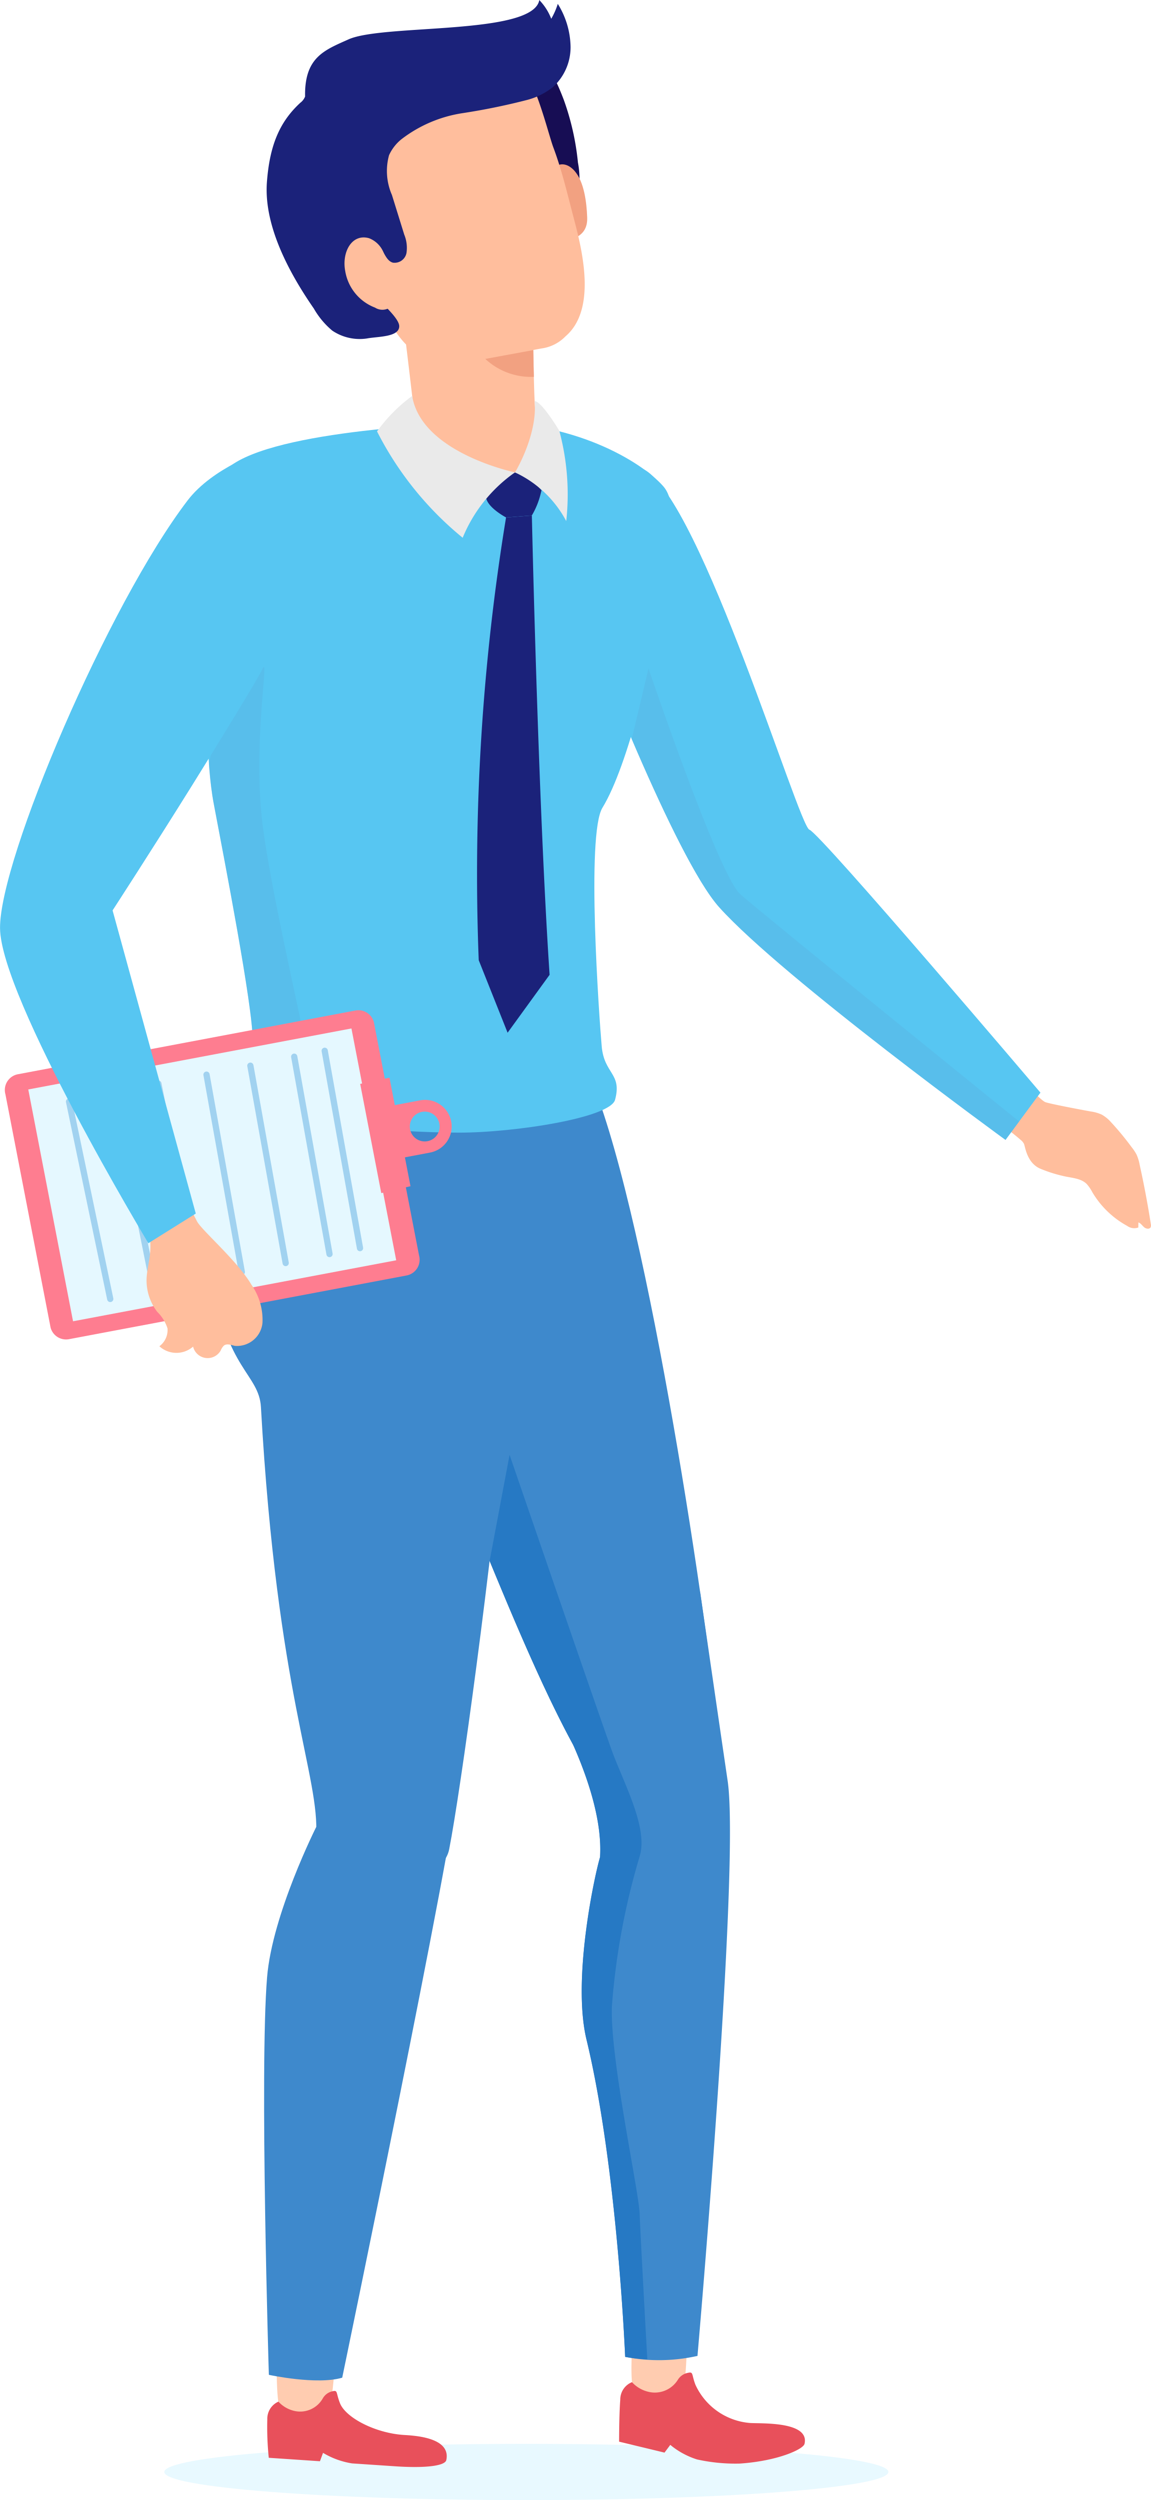 <svg id="Group_725" data-name="Group 725" xmlns="http://www.w3.org/2000/svg" width="97.386" height="211.531" viewBox="0 0 97.386 211.531">
  <path id="Path_4062" data-name="Path 4062" d="M388.485,382.348c0,1.314-13.715,2.38-30.635,2.38s-30.633-1.066-30.633-2.38,13.715-2.379,30.633-2.379S388.485,381.034,388.485,382.348Z" transform="translate(-313.317 -173.197)" fill="#bdeeff" opacity="0.35"/>
  <path id="Path_4063" data-name="Path 4063" d="M376.361,298.838s3.391,3.937,4.015,4.167c.383.142,2.978.634,3.834.788a3.364,3.364,0,0,1,.93.264,2.99,2.99,0,0,1,.773.625,24.238,24.238,0,0,1,1.765,2.138,3.827,3.827,0,0,1,.409.614,3.668,3.668,0,0,1,.263.854q.553,2.5.947,5.029a.45.45,0,0,1-.012.267c-.094.193-.39.145-.553.006s-.284-.342-.486-.408l-.007.429a1.011,1.011,0,0,1-.94-.135,7.75,7.75,0,0,1-2.958-2.862,3.306,3.306,0,0,0-.469-.685c-.522-.516-1.339-.508-2.045-.689a11.666,11.666,0,0,1-1.919-.622c-1.1-.5-1.236-1.826-1.34-2.076a1.008,1.008,0,0,0-.284-.342c-.721-.651-3.59-2.816-3.59-2.816" transform="translate(-291.926 -209.753)" fill="#ffbe9d"/>
  <path id="Path_4064" data-name="Path 4064" d="M349.57,240.528c1.6.461,2.443,2.524,2.985,3.935a21.968,21.968,0,0,1,1.2,5.311,7.29,7.29,0,0,1-.261,3.735,7.858,7.858,0,0,1-1.041,1.625,3.43,3.43,0,0,1-.753.792,1.161,1.161,0,0,1-1.039.177c-.5-.191-.7-.776-.84-1.291A34.009,34.009,0,0,0,346,245.15" transform="translate(-304.856 -236.025)" fill="#170d54"/>
  <path id="Path_4065" data-name="Path 4065" d="M349.682,248.228c.032-1.068,1.156-1.764,2.129-.659.807.915,1.02,2.653,1.066,3.937.055,1.538-1.137,1.839-2.118,2.055" transform="translate(-303.195 -233.105)" fill="#f2a181"/>
  <g id="Group_719" data-name="Group 719" transform="translate(52.385 195.842)">
    <path id="Path_4066" data-name="Path 4066" d="M359.147,373.947a35.62,35.62,0,0,1-.2,4.439c-.232,1.163-3.98.788-4.34.126s.088-6.078.088-6.078" transform="translate(-353.425 -372.434)" fill="#ffccb0"/>
    <path id="Path_4067" data-name="Path 4067" d="M353.844,378.109c-.1,1.229-.1,3.548-.1,3.548l3.843.927.489-.653a6.735,6.735,0,0,0,2.259,1.23,15.064,15.064,0,0,0,3.624.35c3.175-.213,5.366-1.2,5.474-1.667.456-1.941-3.764-1.7-4.623-1.768a5.566,5.566,0,0,1-4.607-3.235c-.348-.914-.144-1.121-.667-1a1.278,1.278,0,0,0-.818.576,2.29,2.29,0,0,1-2.433,1.036,2.731,2.731,0,0,1-1.451-.83A1.581,1.581,0,0,0,353.844,378.109Z" transform="translate(-353.748 -370.913)" fill="#e8505b"/>
  </g>
  <path id="Path_4068" data-name="Path 4068" d="M353.966,352.743c.364-5.757-4.286-13.463-4.286-13.463s12.556-6.9,12.745-9.044c0,0,1.719,11.847,2.335,16.027,1.072,7.26-2.55,48.674-2.55,48.674a14.94,14.94,0,0,1-6.118.084s-.651-16-3.268-26.833C351.585,363.051,353.533,354.166,353.966,352.743Z" transform="translate(-303.196 -195.606)" fill="#3e89cc"/>
  <path id="Path_4069" data-name="Path 4069" d="M359.073,300.648c4.714,10.52,9.833,44.461,11.061,56.179.521,4.968-3.618,10.791-8.437,6.3-5.751-5.363-13.843-29.931-16.735-34.268s-13.709-8.313-6.32-30.317" transform="translate(-309.313 -209.887)" fill="#3e89cc"/>
  <g id="Group_720" data-name="Group 720" transform="translate(22.597 197.559)">
    <path id="Path_4070" data-name="Path 4070" d="M338.961,373.618s-.424,4.62-.59,5.794-3.931,1.01-4.326.368-.251-6.074-.251-6.074" transform="translate(-332.962 -373.618)" fill="#ffccb0"/>
    <path id="Path_4071" data-name="Path 4071" d="M333.232,379.284a25.145,25.145,0,0,0,.125,3.257l4.33.292.261-.709a6.821,6.821,0,0,0,2.459.892l3.655.245c2.675.18,4.217-.059,4.315-.525.415-1.948-2.786-2.074-3.619-2.129-2.389-.161-4.9-1.453-5.383-2.7-.351-.908-.155-1.118-.66-.986a1.238,1.238,0,0,0-.785.59,2.2,2.2,0,0,1-2.341,1.079,2.612,2.612,0,0,1-1.416-.8A1.584,1.584,0,0,0,333.232,379.284Z" transform="translate(-333.213 -372.149)" fill="#e8505b"/>
  </g>
  <path id="Path_4072" data-name="Path 4072" d="M350.1,366c-.8,4.094-11.491,2.565-11.261-1.06.328-5.154-3.284-11.815-4.668-36.347-.158-2.8-2.966-3.214-4.072-10.836s3.431-16.087,3.431-16.087l16.452-2.356S356.308,313.579,355,327.8,351.048,361.176,350.1,366Z" transform="translate(-312.094 -209.539)" fill="#3e89cc"/>
  <path id="Path_4073" data-name="Path 4073" d="M337.47,345.674s-3.741,7.409-4.179,12.765c-.643,7.837.151,33.631.151,33.631s4.047.878,6.207.242c0,0,9.5-45.766,9.845-50.686S337.47,345.674,337.47,345.674Z" transform="translate(-310.694 -191.138)" fill="#3e89cc"/>
  <path id="Path_4074" data-name="Path 4074" d="M368.343,267.479c-1.86-2.134-7.763-5.65-15.653-5.4-5.435.171-20.238,1.069-21.893,4.706-.846,1.858-1.754,20.894-.515,27.458.931,4.935,3.312,17.162,3.312,20.112s-1.584,4.215-.844,5.073c1.657,1.919,12.983,2.724,18.3,2.724,4.735,0,12.791-1.262,13.2-2.778.608-2.251-.923-2.167-1.13-4.527s-1.323-17.92.062-20.182c2.2-3.59,4.385-13.046,4.553-15.752S370.2,269.613,368.343,267.479Z" transform="translate(-312.21 -226.321)" fill="#57c6f2"/>
  <path id="Path_4075" data-name="Path 4075" d="M334.374,276.451c-.564,1.174-4.4,7.334-4.4,7.334l-.155.737a30.641,30.641,0,0,0,.39,3.293c.931,4.935,3.312,17.162,3.312,20.112s-1.584,4.215-.844,5.073c.661.766,2.878,1.352,5.628,1.784a7.125,7.125,0,0,1-1.272-1.831c-.221-.866,1.227-.646,1.493-1.374s-3.288-14.992-4.156-21.844S334.939,275.278,334.374,276.451Z" transform="translate(-312.143 -219.894)" fill="#5ab5e2" opacity="0.45"/>
  <path id="Path_4076" data-name="Path 4076" d="M352.265,258.74s.052,6.565.318,6.829a10.256,10.256,0,0,0,1.561.878s-.924,5.707-2.354,5.283-10.871-5.192-10.871-5.192,1.339-.545,1.339-1.075-1.271-10.853-1.271-10.853" transform="translate(-307.144 -229.68)" fill="#ffbe9d"/>
  <path id="Path_4077" data-name="Path 4077" d="M347.562,241.017c1.375.376,5-.376,6,1.126s1.877,5.128,2.251,6.129c.747,1.992,1.234,4.12,1.777,6.174.706,2.676,1.873,7.578-.746,9.816a3.481,3.481,0,0,1-2.019,1.024c-1.239.225-2.473.479-3.712.7-1.921.345-4.049.747-5.956.128-2.549-.828-3.947-4.331-4.6-6.712l-3.753-13.632Z" transform="translate(-308.997 -235.805)" fill="#ffbe9d"/>
  <path id="Path_4078" data-name="Path 4078" d="M350.1,267.492s.521,24.162,1.5,38.861l-3.553,4.9-2.443-6.136a186.883,186.883,0,0,1,2.311-37.457Z" transform="translate(-305.099 -223.876)" fill="#1b227a"/>
  <path id="Path_4079" data-name="Path 4079" d="M350.676,266.5l-.083.332a6.771,6.771,0,0,1-.735,1.79h0l-2.18.168s-1.482-.776-1.678-1.612,2.434-2.2,2.434-2.2l.319.126a4.742,4.742,0,0,1,1.9,1.365Z" transform="translate(-304.859 -225.009)" fill="#1b227a"/>
  <path id="Path_4080" data-name="Path 4080" d="M342.6,260.518a13.563,13.563,0,0,0-2.974,3,27.936,27.936,0,0,0,7.247,9,12.6,12.6,0,0,1,4.426-5.532S343.381,265.35,342.6,260.518Z" transform="translate(-307.726 -227.019)" fill="#eaeaea"/>
  <path id="Path_4081" data-name="Path 4081" d="M347.674,266.854a9.378,9.378,0,0,1,4.336,4.121,20.767,20.767,0,0,0-.589-7.649s-1.467-2.463-2.085-2.509C349.592,263.728,347.674,266.854,347.674,266.854Z" transform="translate(-304.1 -226.884)" fill="#eaeaea"/>
  <path id="Path_4082" data-name="Path 4082" d="M356.677,264.915c4.809,2.673,13.035,30.152,13.95,30.452s19.549,22.247,19.549,22.247l-2.955,4s-18.811-13.679-24.211-19.668c-3.8-4.215-11-23.044-11-23.044S351.869,262.243,356.677,264.915Z" transform="translate(-302.144 -225.168)" fill="#57c6f2"/>
  <path id="Path_4083" data-name="Path 4083" d="M363.668,295.519c-1.861-1.646-7.765-19.105-7.765-19.105l-1.42,5.976c2.357,5.512,5.374,11.982,7.415,14.245,5.4,5.989,24.211,19.668,24.211,19.668l1.15-1.556S365.529,297.166,363.668,295.519Z" transform="translate(-301.032 -219.856)" fill="#5ab5e2" opacity="0.45"/>
  <g id="Group_722" data-name="Group 722" transform="translate(0.408 85.476)">
    <path id="Path_4084" data-name="Path 4084" d="M347.58,296.373l-28.559,5.392a1.355,1.355,0,0,0-1.056,1.691l3.825,19.752a1.355,1.355,0,0,0,1.559.973l28.559-5.39a1.356,1.356,0,0,0,1.056-1.691l-3.825-19.752A1.357,1.357,0,0,0,347.58,296.373Z" transform="translate(-317.916 -296.35)" fill="#fe7d90"/>
    <path id="Path_4085" data-name="Path 4085" d="M346.627,297.412l-27.343,5.161,3.788,19.614,27.343-5.161Z" transform="translate(-317.3 -295.871)" fill="#e5f8ff"/>
    <g id="Group_721" data-name="Group 721" transform="translate(5.434 3.43)">
      <line id="Line_69" data-name="Line 69" x1="2.987" y1="16.697" transform="translate(21.631)" fill="none" stroke="#a1d2f0" stroke-linecap="round" stroke-linejoin="round" stroke-width="0.528"/>
      <line id="Line_70" data-name="Line 70" x1="2.987" y1="16.697" transform="translate(19.052 0.5)" fill="none" stroke="#a1d2f0" stroke-linecap="round" stroke-linejoin="round" stroke-width="0.528"/>
      <line id="Line_71" data-name="Line 71" x1="2.987" y1="16.697" transform="translate(15.342 1.26)" fill="none" stroke="#a1d2f0" stroke-linecap="round" stroke-linejoin="round" stroke-width="0.528"/>
      <line id="Line_72" data-name="Line 72" x1="2.987" y1="16.697" transform="translate(11.631 2.02)" fill="none" stroke="#a1d2f0" stroke-linecap="round" stroke-linejoin="round" stroke-width="0.528"/>
      <line id="Line_73" data-name="Line 73" x1="3.349" y1="16.697" transform="translate(7.558 2.78)" fill="none" stroke="#a1d2f0" stroke-linecap="round" stroke-linejoin="round" stroke-width="0.528"/>
      <line id="Line_74" data-name="Line 74" x1="3.349" y1="16.697" transform="translate(3.848 3.54)" fill="none" stroke="#a1d2f0" stroke-linecap="round" stroke-linejoin="round" stroke-width="0.528"/>
      <line id="Line_75" data-name="Line 75" x1="3.486" y1="16.697" transform="translate(0 4.3)" fill="none" stroke="#a1d2f0" stroke-linecap="round" stroke-linejoin="round" stroke-width="0.528"/>
    </g>
  </g>
  <g id="Group_723" data-name="Group 723" transform="translate(0 38.122)">
    <path id="Path_4086" data-name="Path 4086" d="M328.911,306.265s1.13,2.3,1.735,3.474c.395.763,3.394,3.319,4.6,5.354a5.2,5.2,0,0,1,.943,3.223,2.16,2.16,0,0,1-2.327,1.964c-.318-.068-.68-.223-.937-.025a1.236,1.236,0,0,0-.268.41,1.268,1.268,0,0,1-2.34-.322,2.143,2.143,0,0,1-2.853-.03,1.706,1.706,0,0,0,.689-1.51,3.42,3.42,0,0,0-.872-1.406,4.359,4.359,0,0,1-.9-2.752c.019-.7.209-1.385.286-2.083a6.625,6.625,0,0,0-.92-4.138" transform="translate(-313.98 -244.529)" fill="#ffbe9d"/>
    <path id="Path_4087" data-name="Path 4087" d="M341.169,279.3c-.863,3.077-14.008,23.311-14.008,23.311L334.2,328.26l-4.012,2.511s-12.511-20.79-12.55-26.66,9.153-27.391,15.872-36.19c2.138-2.8,6.426-4.215,6.426-4.215" transform="translate(-317.635 -263.705)" fill="#57c6f2"/>
  </g>
  <path id="Path_4088" data-name="Path 4088" d="M340.782,258.656c.866-.5,1.529-1.039,2.092-.21.3.44.479,1.046.988,1.2a1.022,1.022,0,0,0,1.159-.82,2.956,2.956,0,0,0-.191-1.555q-.52-1.678-1.042-3.355a5.05,5.05,0,0,1-.244-3.358A3.7,3.7,0,0,1,344.6,249.2a11.238,11.238,0,0,1,5.15-2.2,55.339,55.339,0,0,0,5.543-1.137,6.012,6.012,0,0,0,2.111-1.063,4.555,4.555,0,0,0,1.5-3.412,7.067,7.067,0,0,0-1.082-3.638,6.085,6.085,0,0,1-.554,1.263,4.672,4.672,0,0,0-1.01-1.584c-.538,3-13.183,2-16.138,3.325-2.047.917-3.741,1.517-3.679,4.836a1.2,1.2,0,0,1-.4.526c-1.815,1.668-2.6,3.7-2.829,6.706-.278,3.683,1.867,7.672,3.969,10.708a6.873,6.873,0,0,0,1.561,1.868,4.148,4.148,0,0,0,2.939.663c.912-.174,2.708-.1,2.726-1.024.013-.664-1.407-1.849-1.8-2.385" transform="translate(-310.628 -237.424)" fill="#1b227a"/>
  <path id="Path_4089" data-name="Path 4089" d="M342.046,255.894a1.16,1.16,0,0,1-1.733,1.316,4,4,0,0,1-2.524-3.1c-.3-1.593.558-3.185,2.016-2.772a2.151,2.151,0,0,1,1.377,2.1" transform="translate(-308.581 -231.183)" fill="#ffbe9d"/>
  <path id="Path_4090" data-name="Path 4090" d="M350,257.844l-4.057.746a5.654,5.654,0,0,0,4.109,1.517" transform="translate(-304.881 -228.223)" fill="#f2a181"/>
  <path id="Path_4091" data-name="Path 4091" d="M358.891,356.249c.734-2.406-1.332-6.14-2.348-8.922s-8.661-25.046-8.661-25.046l-1.687,8.98c1.587,3.85,3.319,7.968,5.057,11.6h0v0c.67,1.4,1.339,2.726,2,3.938,1.208,2.726,2.48,6.4,2.283,9.522-.434,1.423-2.382,10.308-1.143,15.446,2.615,10.836,3.268,26.833,3.268,26.833a15.616,15.616,0,0,0,1.876.222c-.221-3.95-.6-10.923-.647-12.3-.061-1.947-2.524-13.16-2.348-17.6A59.69,59.69,0,0,1,358.891,356.249Z" transform="translate(-304.767 -199.19)" fill="#2679c4"/>
  <g id="Group_724" data-name="Group 724" transform="translate(30.479 91.183)">
    <path id="Path_4092" data-name="Path 4092" d="M342.9,309.464l-2.472.585-1.785-9.242,2.478-.524Z" transform="translate(-338.647 -300.284)" fill="#fe7d90"/>
    <path id="Path_4093" data-name="Path 4093" d="M345.649,303.41a2.249,2.249,0,0,0-2.627-1.793l-2.833.535.836,4.42,2.831-.535A2.249,2.249,0,0,0,345.649,303.41Zm-3.479.657a1.262,1.262,0,1,1,1.474,1.005A1.261,1.261,0,0,1,342.17,304.067Z" transform="translate(-337.952 -299.701)" fill="#fe7d90"/>
  </g>
</svg>

